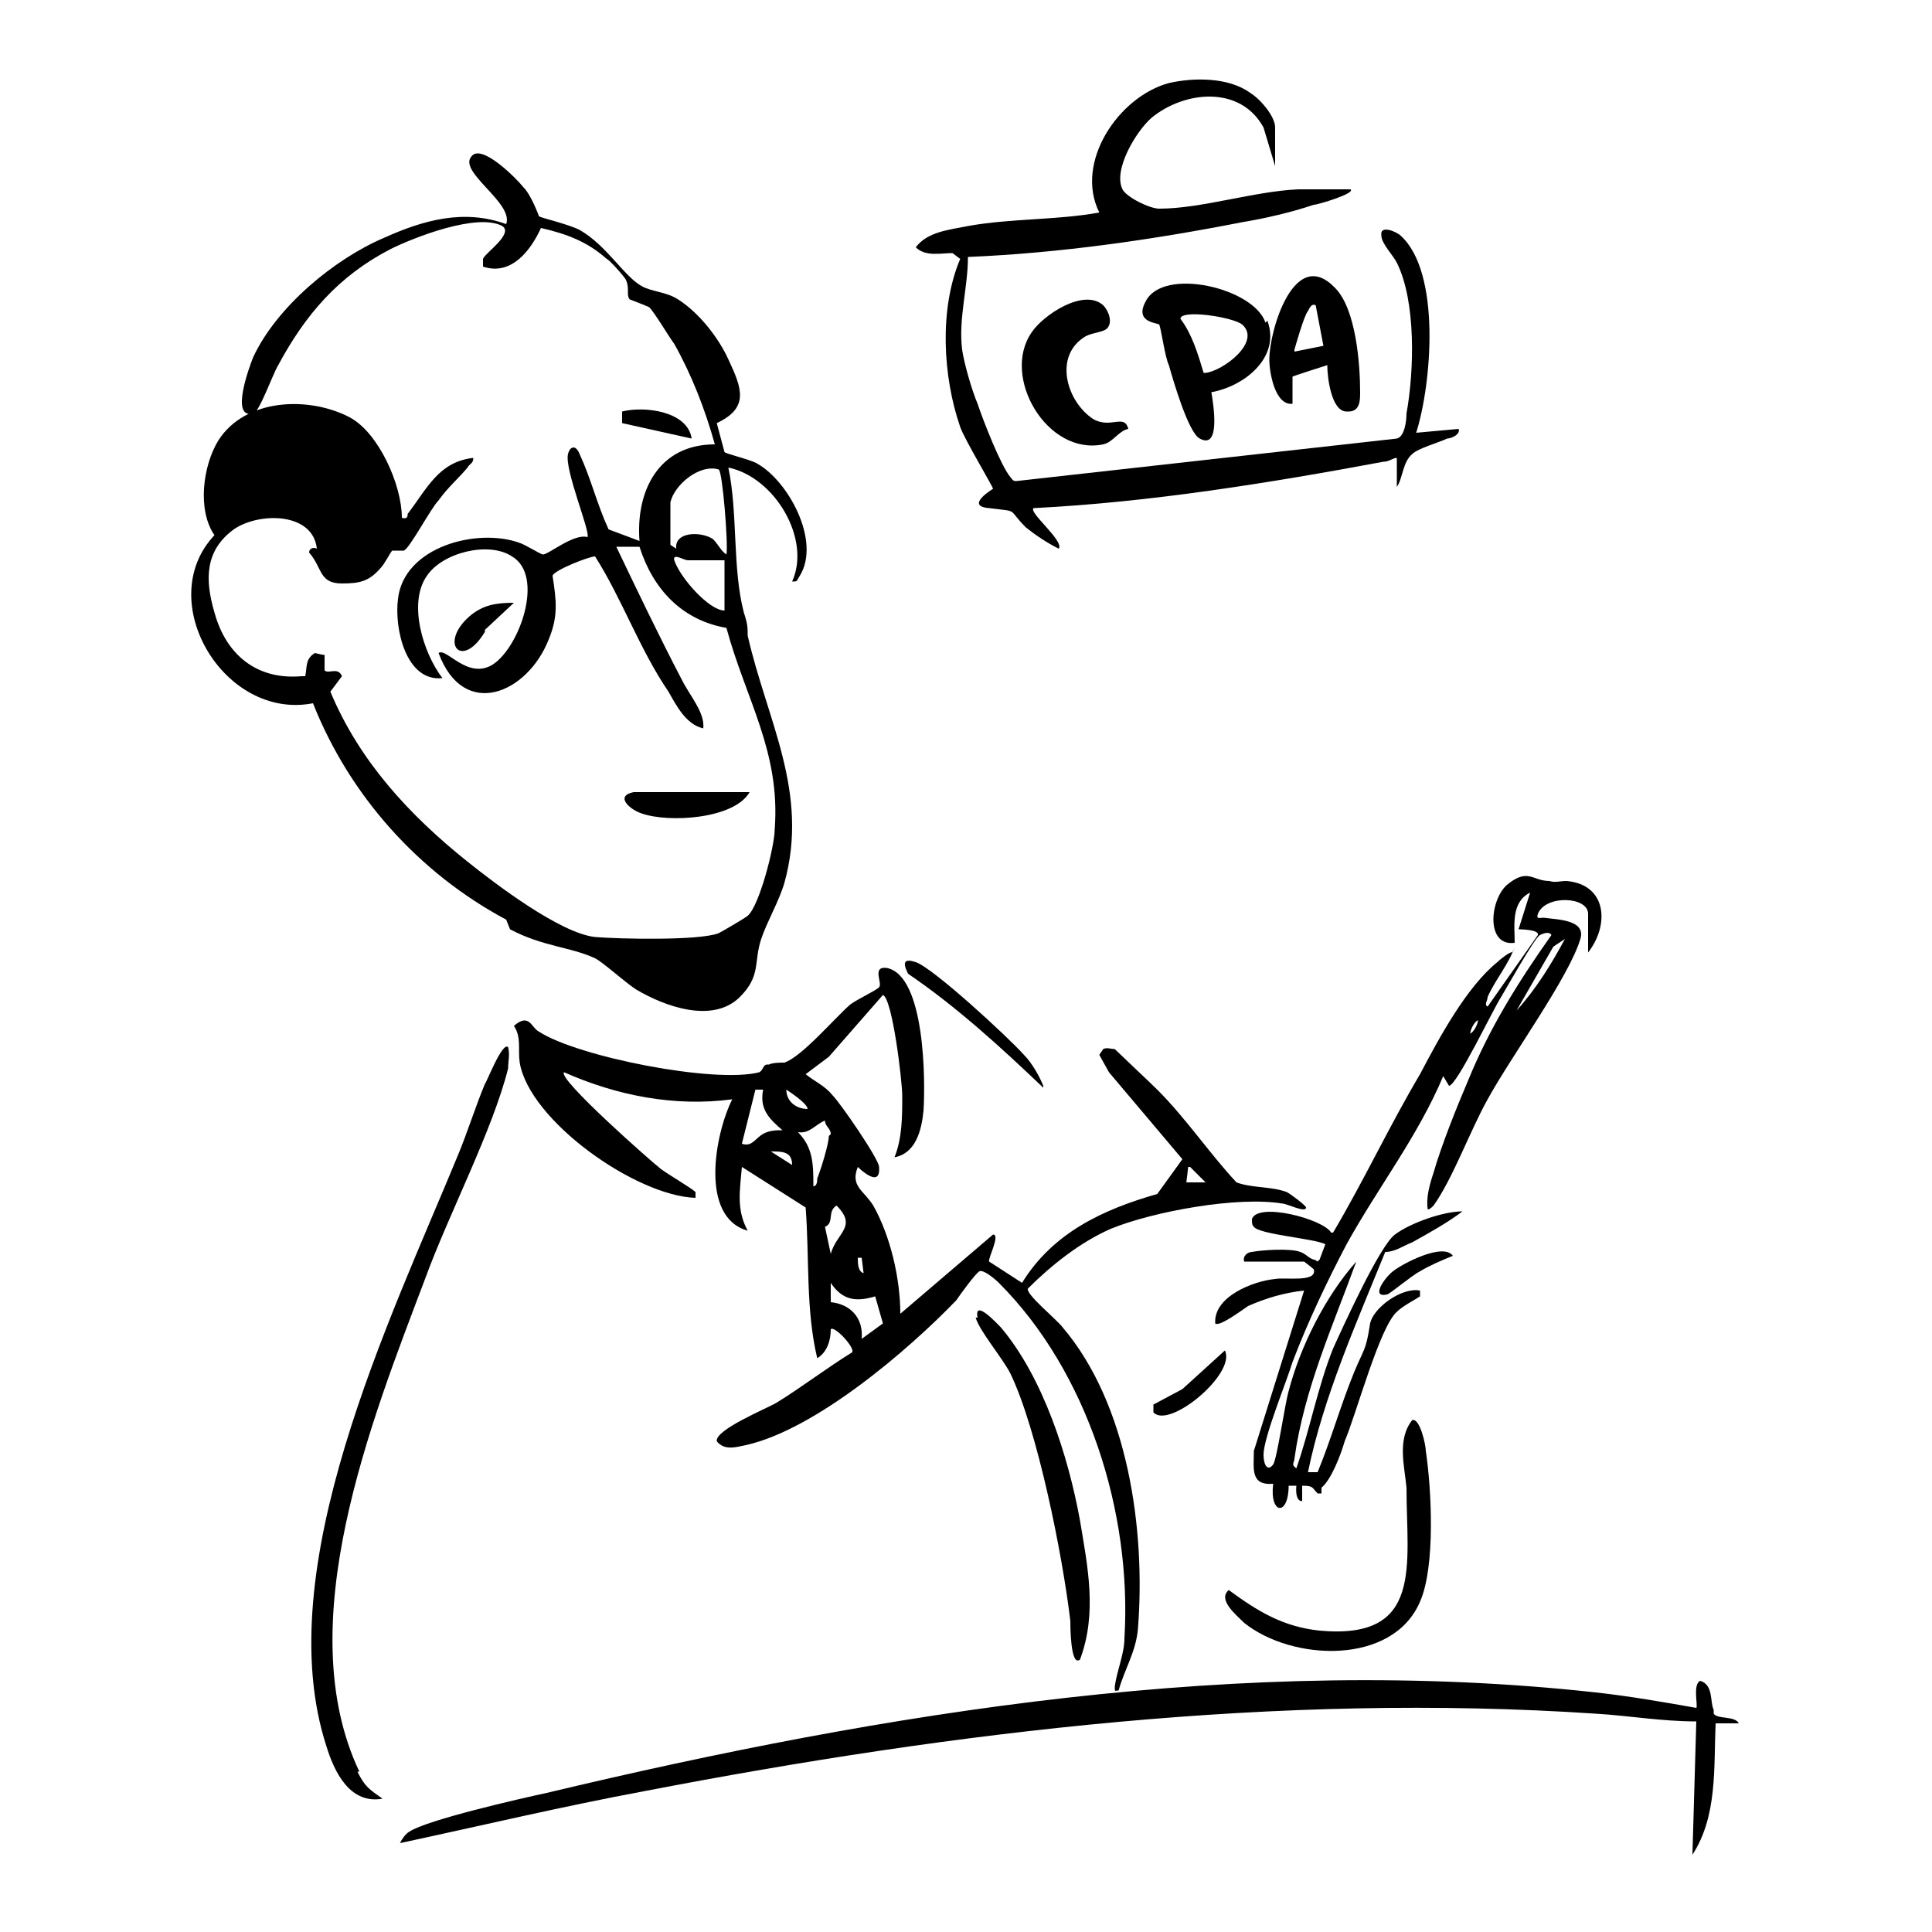 <?xml version="1.0" encoding="UTF-8"?>
<svg id="Layer_1" xmlns="http://www.w3.org/2000/svg" version="1.1" viewBox="0 0 100 100">
  <!-- Generator: Adobe Illustrator 29.7.1, SVG Export Plug-In . SVG Version: 2.1.1 Build 8)  -->
  <path d="M26.4,48.1c1.7.9,3.1.9,4.4,1.5.4.2,1.5,1.2,2.1,1.6,1.5.9,4,1.8,5.4.4,1.1-1.1.7-1.8,1.1-3,.3-.9.9-1.9,1.2-2.9,1.3-4.7-.9-8.4-1.9-12.8,0-.4,0-.6-.2-1.2-.6-2.3-.3-5.1-.8-7.5,2.4.5,4.3,3.7,3.3,5.9.3,0,.2,0,.4-.3,1.1-1.8-.6-4.9-2.2-5.8-.3-.2-1.6-.5-1.7-.6l-.4-1.5c1.7-.8,1.3-1.8.6-3.3-.5-1.1-1.5-2.4-2.6-3.1-.6-.4-1.4-.4-1.9-.7-.9-.5-1.8-2.1-3.2-2.9-.6-.3-1.9-.6-2.1-.7,0,0-.4-1.1-.8-1.5-.4-.5-2.2-2.3-2.7-1.6-.7.8,2.2,2.4,1.8,3.5-2.2-.8-4.3-.2-6.3.7-2.6,1.1-5.6,3.6-6.8,6.2-.2.5-1.2,3.2,0,2.9.3,0,1-2,1.3-2.5,1.4-2.6,3.1-4.6,5.8-6,1.2-.6,4.5-1.9,5.8-1.2.6.4-.9,1.4-1,1.7v.4c1.5.5,2.5-.9,3-2,1.3.3,2.4.7,3.4,1.6.1,0,1,1,1,1.1.2.4,0,.8.2,1,0,0,.8.3,1,.4.3.3,1,1.5,1.3,1.9.9,1.6,1.6,3.4,2.1,5.2-2.9,0-4.1,2.4-3.9,5l-1.6-.6c-.6-1.3-.9-2.6-1.5-3.9-.2-.5-.5-.4-.6,0-.2.8,1.2,4.1,1,4.3-.7-.2-2,.9-2.3.9-.1,0-.9-.5-1.2-.6-2.2-.8-6,.2-6.3,2.9-.2,1.5.4,4.3,2.3,4.1-1-1.3-1.8-3.9-.8-5.3.8-1.2,3.2-1.8,4.4-1,1.7,1,.4,4.7-1,5.6-1.3.8-2.4-.9-2.8-.6,1.3,3.5,4.6,2.1,5.7-.7.5-1.2.4-2,.2-3.3.1-.3,1.9-1,2.2-1,1.4,2.2,2.3,4.8,3.8,7,.4.7.9,1.7,1.8,1.9.1-.8-.7-1.7-1.1-2.5-1.2-2.3-2.3-4.6-3.4-6.9h1.2c.7,2.2,2.2,3.8,4.5,4.2,1,3.7,2.8,6.4,2.5,10.4,0,.9-.8,4-1.4,4.5-.1.1-1.3.8-1.5.9-1,.4-5.2.3-6.4.2-1.8-.2-5.1-2.7-6.6-3.9-3-2.4-5.6-5.2-7.1-8.8l.6-.8c-.2-.5-.7-.1-.9-.3v-.8c-.1,0-.5-.1-.5-.1-.5.3-.4.7-.5,1.2h-.2c-2.3.2-3.9-1.1-4.5-3.3-.5-1.7-.5-3.2,1-4.3,1.3-.9,4.1-.9,4.3,1-.2-.1-.4,0-.4.2.7.8.5,1.6,1.7,1.6.9,0,1.4-.1,2-.8.2-.2.5-.8.6-.9.1,0,.4,0,.6,0,.3-.1,1.4-2.2,1.8-2.6.5-.7,1-1.1,1.5-1.7.1-.2.3-.2.3-.5-1.8.2-2.4,1.6-3.4,2.9,0,.1,0,.3-.3.2,0-1.7-1.2-4.4-2.7-5.2-2.1-1.1-5.4-1-6.8,1.2-.8,1.3-1.1,3.6-.2,4.9-3.2,3.4.5,9.6,5.1,8.7,1.9,4.8,5.5,8.8,10,11.2ZM34.7,28.2c0-.6,0-1.6,0-2.2.2-.9,1.5-2,2.5-1.7.2.1.5,3.9.4,4.4-.3-.2-.4-.5-.7-.8-.6-.4-2-.4-1.9.5,0,0-.3-.2-.3-.2ZM34.9,29c-.1-.4.5,0,.7,0,.6,0,1.3,0,1.9,0v2.6c-.8,0-2.3-1.7-2.6-2.6Z"/>
  <path d="M39.7,55.1c-.2,0-.2.3-.4.4-2.3.6-9.4-.8-11.4-2.1-.4-.2-.5-1-1.3-.3.4.6.2,1.2.3,1.9.5,3,6,6.9,9.1,7,0-.1,0-.2,0-.3-.2-.2-1.4-.9-1.8-1.2-.4-.3-5.4-4.7-5-5,2.7,1.2,5.7,1.8,8.7,1.4-.9,1.8-1.7,6.1.8,6.8-.6-1.1-.4-2.1-.3-3.3l3.3,2.1c.2,2.6,0,5.3.6,7.8.5-.3.7-.9.7-1.5.2-.2,1.3,1,1.1,1.2-1.3.8-2.6,1.8-3.9,2.6-.5.3-3.2,1.4-3.1,2,.4.5,1,.3,1.5.2,3.6-.8,8.4-4.9,10.9-7.5.2-.3,1-1.4,1.2-1.5.2-.1.8.4,1,.6,4.6,4.6,6.9,11.9,6.5,18.4,0,.8-.4,1.7-.5,2.5,0,.3,0,.2.2.2.3-1.1.9-2,1-3.2.4-5.1-.5-11.6-3.9-15.6-.3-.4-1.9-1.7-1.8-2,1.2-1.2,2.7-2.4,4.3-3.1,2.2-.9,6.6-1.7,8.9-1.3.2,0,1.2.5,1.2.2,0-.1-.8-.7-1-.8-.8-.3-1.8-.2-2.6-.5-1.4-1.5-2.6-3.3-4.1-4.8-.3-.3-2-1.9-2.2-2.1-.2,0-.4-.1-.6,0l-.2.3.5.9,3.8,4.5-1.3,1.8c-2.8.8-5.4,2-7,4.6l-1.7-1.1c-.1-.1.6-1.4.2-1.4l-4.8,4.1c0-1.8-.5-4-1.4-5.6-.5-.8-1.2-1-.8-2,0,0,1.2,1.2,1.1,0,0-.4-2-3.3-2.4-3.7-.4-.5-.9-.7-1.4-1.1l1.2-.9,2.8-3.2c.5.2,1,4.5,1,5.2,0,1.1,0,2.2-.4,3.2,1.1-.2,1.4-1.4,1.5-2.4.1-1.5.1-7-1.9-7.4-.8-.1-.2.8-.4,1-.2.2-1.1.6-1.5.9-.8.7-2.5,2.7-3.4,3-.2,0-.6,0-.8.1ZM61.6,60.4l.8.8h-1c0,.1.1-.8.1-.8ZM38.4,59.2l.7-2.8h.4c-.2,1,.3,1.5,1,2.1-.3,0-.5,0-.8.1-.6.2-.7.8-1.3.6ZM39.9,59.6c.6,0,1.1,0,1.1.7l-1.1-.7ZM44.5,65.1h.1s.1.8.1.8c-.3-.1-.3-.5-.3-.8ZM45.3,67.1l.4,1.4-1.1.8c.1-1.1-.6-1.8-1.6-1.9v-1c.6.9,1.3,1,2.3.7ZM43.3,62.4c1.1,1.1,0,1.4-.3,2.5l-.3-1.4c.5-.2.1-.8.6-1.1ZM42.9,58.8c0,.4-.4,1.7-.6,2.2,0,.1,0,.4-.2.4,0-1.1,0-2-.8-2.8.6.1.9-.4,1.4-.6,0,.3.3.4.3.7ZM41.8,57.4c-.6,0-1.1-.4-1.1-1,0,0,1.1.7,1.1,1Z"/>
  <path d="M49.7,13.4c-1.1,2.6-.9,6.1,0,8.7.2.6,1.7,3.1,1.7,3.2,0,0-1.5.9-.2,1,1.6.2.9,0,1.9,1,.5.4,1.1.8,1.7,1.1.3-.4-1.6-1.9-1.3-2.1,6-.3,12.2-1.3,18.1-2.4.3,0,.5-.2.7-.2v1.5c.3-.4.3-1.3.8-1.7.3-.3,1.4-.6,1.8-.8.2,0,.7-.2.6-.5l-2.2.2c.8-2.5,1.3-8.3-.8-10.2-.2-.2-1.1-.6-1,0,0,.4.6,1,.8,1.4,1,2,.9,5.6.5,7.8,0,.4-.1,1.2-.5,1.3l-19.7,2.2c-.2,0-.2-.1-.3-.2-.5-.6-1.4-2.9-1.7-3.8-.3-.7-.7-2.1-.8-2.8-.2-1.6.3-3.2.3-4.8,4.8-.2,9.6-.9,14.2-1.8,1.2-.2,2.5-.5,3.7-.9.2,0,2.2-.6,1.9-.8-.9,0-1.8,0-2.7,0-2.3.1-5,1-7.2,1-.5,0-1.7-.6-1.9-1-.5-1,.7-3,1.5-3.7,1.7-1.4,4.6-1.7,5.8.5l.6,2v-2c0-.6-.8-1.5-1.3-1.8-1.1-.8-2.9-.8-4.2-.5-2.6.7-4.9,4.1-3.6,6.7-2.2.4-4.6.3-6.8.7-1,.2-2.1.3-2.7,1.1.5.5,1.3.3,1.9.3Z"/>
  <path d="M88.7,88.5c-.2-.4,0-1.3-.7-1.5-.4.2-.1,1.3-.2,1.4-1.7-.3-3.4-.6-5.2-.8-18.2-2-36.7,1-54.3,5.2-1.4.3-6.2,1.4-7.1,2-.2.1-.4.4-.5.6,4.2-.9,8.4-1.9,12.7-2.7,16.1-3.1,32.8-5.1,49.2-4,1.7.1,3.4.4,5.2.4l-.2,6.9c1.3-2,1.1-4.5,1.2-6.8h1.2c-.2-.4-1.1-.2-1.3-.5Z"/>
  <path d="M78.3,49.3c-.1-.1-.7.4-.8.5-1.6,1.3-3,3.9-4,5.8-1.6,2.7-2.9,5.5-4.5,8.2h-.1c-.4-.7-3.8-1.6-4.1-.7,0,.2,0,.3.1.4.3.4,3.1.6,3.7.9l-.3.8c-.2.2-.1,0-.3,0-.3-.1-.4-.3-.7-.4-.5-.2-2-.1-2.5,0-.2,0-.5.2-.4.5h3.1c0,0,.4.3.5.4.2.7-1.5.4-2,.5-1.1.1-3.2.9-3.1,2.3.2.2,1.4-.7,1.7-.9.9-.4,1.9-.7,2.9-.8l-2.6,8.3c0,.9-.2,1.8,1,1.7-.2,1.6.8,1.7.8.1h.4c0,0-.1.8.3.8v-.8c.6,0,.5.1.8.4h.2c0,0,0-.2,0-.3.5-.4,1-1.7,1.2-2.4.6-1.4,1.8-5.9,2.7-6.7.3-.3.9-.6,1.2-.8v-.3c-.9-.2-2.5.9-2.6,1.8-.2,1.3-.3,1.2-.8,2.4-.7,1.7-1.2,3.5-1.9,5.2h-.5c.8-3.9,2.5-7.7,4-11.4.5,0,.9-.3,1.4-.5.9-.5,1.8-1,2.6-1.6-1,0-2.7.6-3.5,1.2-.8.6-2.7,4.8-3.2,5.9-.8,2-1.2,4.2-1.9,6.2-.3-.2-.1-.3-.1-.5.5-3.6,2-6.9,3.2-10.2-1.6,1.8-2.9,4.4-3.5,6.7-.2.7-.6,3.5-.8,3.8-.3.4-.5,0-.5-.5,0-.9,1.2-3.8,1.5-4.8.8-2.1,1.8-4.2,2.8-6.1,1.6-2.9,3.7-5.6,5-8.7l.3.5c.4,0,2.3-4,2.7-4.6.3-.5,1.7-3,2-3.2.2-.1.5-.2.6,0-1.7,2.4-3.2,4.8-4.3,7.5-.6,1.4-1.4,3.4-1.8,4.8-.2.6-.4,1.3-.3,1.9.1,0,.2-.1.3-.2,1-1.4,1.9-3.9,2.8-5.5,1.2-2.2,4.2-6.3,4.8-8.3.3-1-1.2-1-1.9-1.1-.2,0-.4.1-.3-.2.4-1,2.6-.9,2.6,0v2c1.1-1.4,1-3.5-1.1-3.7-.4,0-.6.1-.9,0-.9,0-1.1-.7-2.2.2-.9.8-1.1,3.2.4,3,0-.9-.2-2.1.8-2.6l-.6,1.9c0,0,1.1,0,1,.3l-2.6,3.7c-.2-.1,0-.3,0-.5.4-.9,1.1-1.7,1.4-2.6ZM81,48.6c-.7,1.3-1.5,2.6-2.5,3.7l1.9-3.3.6-.4ZM76.1,53.5c0-.2.2-.6.4-.7,0,.2-.2.6-.4.7Z"/>
  <path d="M18.6,91.7c-3.6-7.6.6-18.1,3.4-25.5,1.2-3.3,3.5-7.7,4.3-10.9,0-.4.1-.7,0-1.1-.3-.3-1.1,1.8-1.2,1.9-.5,1.2-.9,2.5-1.4,3.7-3.5,8.5-9.8,21.4-6.8,30.6.4,1.3,1.2,3,2.9,2.7-.7-.5-.9-.6-1.3-1.4Z"/>
  <path d="M65.5,16.7c-.6-1.8-5.3-2.9-6.2-1.1-.6,1.1.6,1.1.7,1.2.1.2.3,1.7.5,2.1.2.7,1,3.5,1.6,3.8,1.1.6.7-1.8.6-2.4,1.7-.3,3.6-1.8,2.9-3.7ZM62.3,19.3c-.3-1-.6-2-1.2-2.8,0-.5,2.7-.1,3.2.3,1,.9-1,2.4-1.9,2.5Z"/>
  <path d="M64.4,84c2.5,2,7.7,2.2,9.1-1.1.8-1.8.6-5.8.3-7.8,0-.3-.3-1.7-.7-1.6-.8,1-.4,2.4-.3,3.5,0,4,.9,7.9-4.5,7.4-1.9-.2-3.2-1-4.7-2.1-.6.5.4,1.3.8,1.7Z"/>
  <path d="M50.5,68.2c.2.7,1.4,2.1,1.8,2.9,1.4,2.9,2.7,9.4,3.1,12.8,0,.2,0,2.4.5,2,.9-2.4.4-4.8,0-7.2-.6-3.3-1.9-7.4-4.1-10-.2-.2-1.4-1.5-1.2-.5Z"/>
  <path d="M56.2,17.4c.4-.2.9-.2,1.1-.4.3-.3.1-.9-.2-1.2-1-.9-3.1.5-3.7,1.4-1.6,2.3.8,6.4,3.7,5.8.5-.1.8-.7,1.3-.8-.2-.8-.9,0-1.8-.5-1.4-.9-2.1-3.3-.4-4.3Z"/>
  <path d="M69.8,21.3c.6,0,.6-.6.6-1,0-1.4-.2-4.3-1.3-5.4-2.1-2.2-3.4,2.2-3.4,3.7,0,.7.3,2.4,1.2,2.3v-1.4c-.1,0,1.8-.6,1.8-.6,0,.6.2,2.4,1,2.4ZM67,18.1c0,0,.5-1.8.7-2,.1-.2.2-.4.4-.3l.4,2.1-1.5.3Z"/>
  <path d="M54,56.2c-.2-.5-.6-1.2-1-1.6-.8-.9-4.7-4.5-5.6-4.8-.6-.2-.7,0-.4.6,2.5,1.7,4.8,3.8,7,5.9Z"/>
  <path d="M61.2,71.9l-1.5.8v.4c.8.9,4.3-2,3.7-3.2l-2.2,2Z"/>
  <path d="M72.1,65.8c-.4.3-1.2,1.4-.3,1.2.1,0,1.3-1,1.7-1.2.5-.3,1.2-.6,1.7-.8-.5-.7-2.6.4-3.1.8Z"/>
  <path d="M38.8,41h-6c-1,.2-.2.9.4,1.1,1.4.5,4.8.3,5.6-1.1Z"/>
  <path d="M25.1,32.6l1.5-1.4c-.9,0-1.6.1-2.3.7-1.6,1.4-.4,2.8.8.8Z"/>
  <path d="M32.2,21.4v.5c0,0,3.6.8,3.6.8-.2-1.4-2.4-1.7-3.6-1.4Z"/>
</svg>